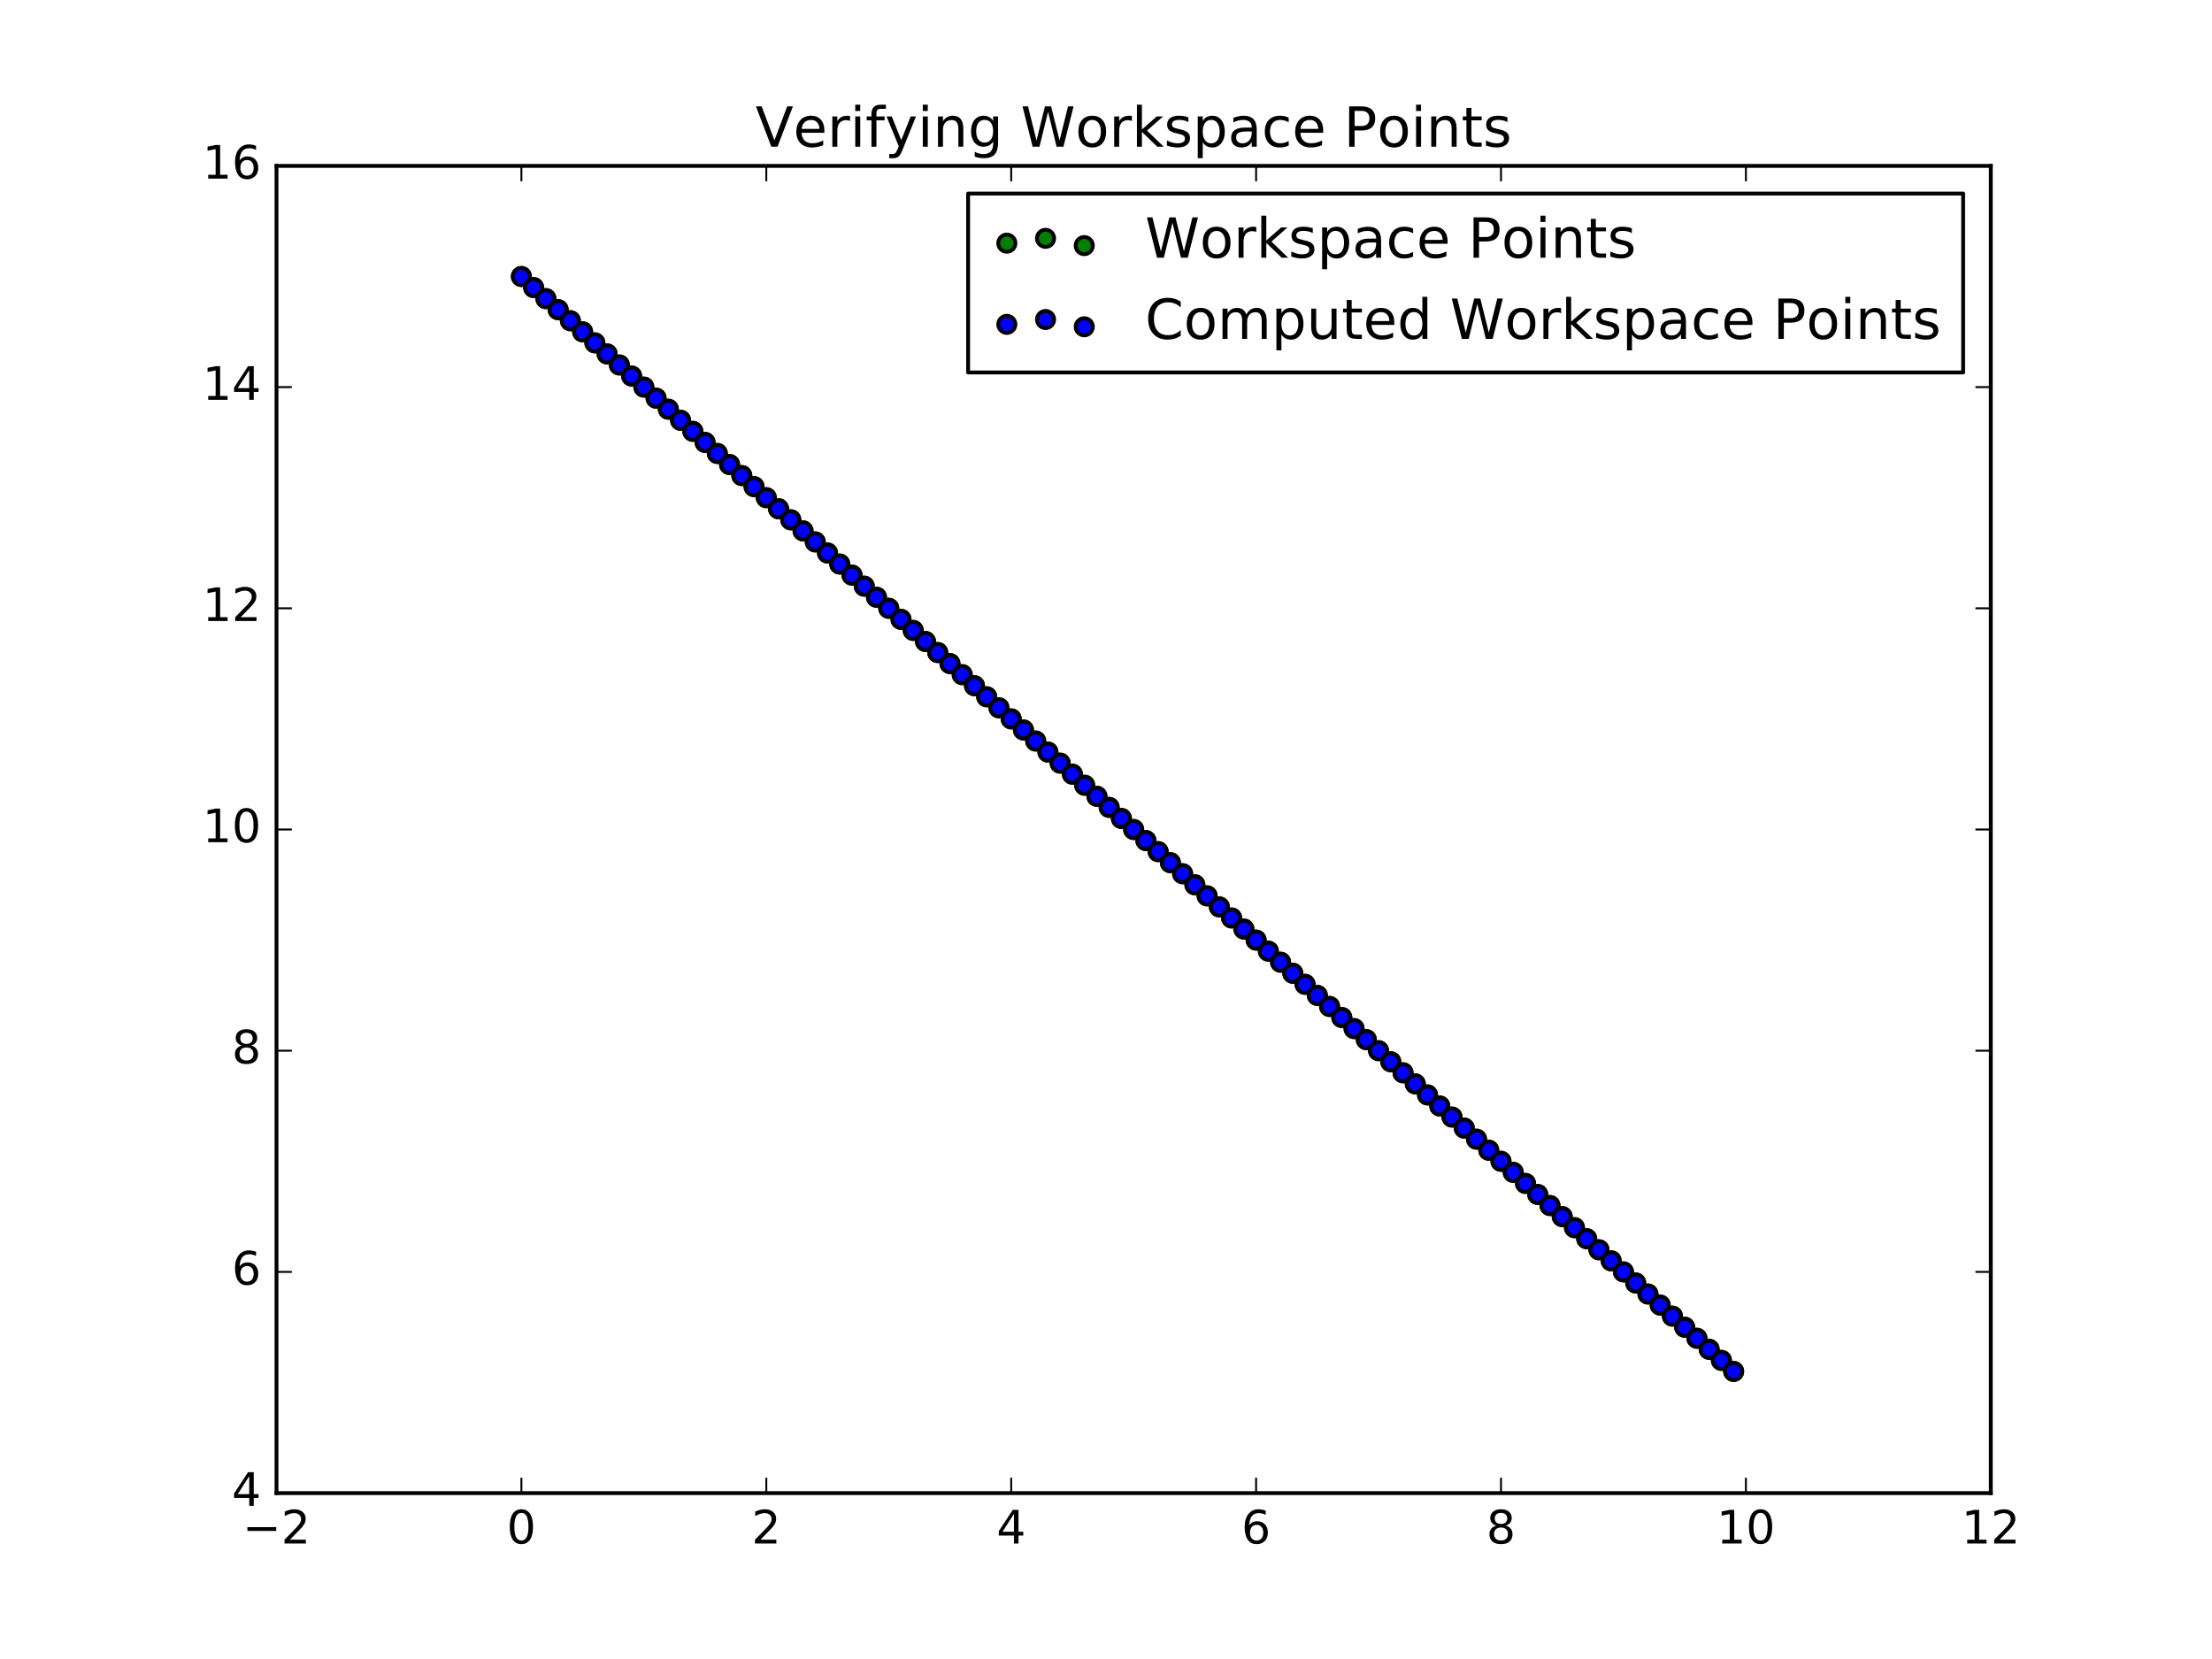 <?xml version="1.0" encoding="utf-8" standalone="no"?>
<!DOCTYPE svg PUBLIC "-//W3C//DTD SVG 1.1//EN"
  "http://www.w3.org/Graphics/SVG/1.1/DTD/svg11.dtd">
<!-- Created with matplotlib (http://matplotlib.org/) -->
<svg height="432pt" version="1.1" viewBox="0 0 576 432" width="576pt" xmlns="http://www.w3.org/2000/svg" xmlns:xlink="http://www.w3.org/1999/xlink">
 <defs>
  <style type="text/css">
*{stroke-linecap:butt;stroke-linejoin:round;stroke-miterlimit:100000;}
  </style>
 </defs>
 <g id="figure_1">
  <g id="patch_1">
   <path d="M 0 432 
L 576 432 
L 576 0 
L 0 0 
z
" style="fill:#ffffff;"/>
  </g>
  <g id="axes_1">
   <g id="patch_2">
    <path d="M 72 388.8 
L 518.4 388.8 
L 518.4 43.2 
L 72 43.2 
z
" style="fill:#ffffff;"/>
   </g>
   <g id="PathCollection_1">
    <defs>
     <path d="M 0 2.236 
C 0.593 2.236 1.162 2 1.581 1.581 
C 2 1.162 2.236 0.593 2.236 0 
C 2.236 -0.593 2 -1.162 1.581 -1.581 
C 1.162 -2 0.593 -2.236 0 -2.236 
C -0.593 -2.236 -1.162 -2 -1.581 -1.581 
C -2 -1.162 -2.236 -0.593 -2.236 0 
C -2.236 0.593 -2 1.162 -1.581 1.581 
C -1.162 2 -0.593 2.236 0 2.236 
z
" id="mf60b8ff1d2" style="stroke:#000000;"/>
    </defs>
    <g clip-path="url(#pc5bedf81ca)">
     <use style="fill:#008000;stroke:#000000;" x="135.771" xlink:href="#mf60b8ff1d2" y="72.0"/>
     <use style="fill:#008000;stroke:#000000;" x="138.96" xlink:href="#mf60b8ff1d2" y="74.88"/>
     <use style="fill:#008000;stroke:#000000;" x="142.149" xlink:href="#mf60b8ff1d2" y="77.76"/>
     <use style="fill:#008000;stroke:#000000;" x="145.337" xlink:href="#mf60b8ff1d2" y="80.64"/>
     <use style="fill:#008000;stroke:#000000;" x="148.526" xlink:href="#mf60b8ff1d2" y="83.52"/>
     <use style="fill:#008000;stroke:#000000;" x="151.714" xlink:href="#mf60b8ff1d2" y="86.4"/>
     <use style="fill:#008000;stroke:#000000;" x="154.903" xlink:href="#mf60b8ff1d2" y="89.28"/>
     <use style="fill:#008000;stroke:#000000;" x="158.091" xlink:href="#mf60b8ff1d2" y="92.16"/>
     <use style="fill:#008000;stroke:#000000;" x="161.28" xlink:href="#mf60b8ff1d2" y="95.04"/>
     <use style="fill:#008000;stroke:#000000;" x="164.469" xlink:href="#mf60b8ff1d2" y="97.92"/>
     <use style="fill:#008000;stroke:#000000;" x="167.657" xlink:href="#mf60b8ff1d2" y="100.8"/>
     <use style="fill:#008000;stroke:#000000;" x="170.846" xlink:href="#mf60b8ff1d2" y="103.68"/>
     <use style="fill:#008000;stroke:#000000;" x="174.034" xlink:href="#mf60b8ff1d2" y="106.56"/>
     <use style="fill:#008000;stroke:#000000;" x="177.223" xlink:href="#mf60b8ff1d2" y="109.44"/>
     <use style="fill:#008000;stroke:#000000;" x="180.411" xlink:href="#mf60b8ff1d2" y="112.32"/>
     <use style="fill:#008000;stroke:#000000;" x="183.6" xlink:href="#mf60b8ff1d2" y="115.2"/>
     <use style="fill:#008000;stroke:#000000;" x="186.789" xlink:href="#mf60b8ff1d2" y="118.08"/>
     <use style="fill:#008000;stroke:#000000;" x="189.977" xlink:href="#mf60b8ff1d2" y="120.96"/>
     <use style="fill:#008000;stroke:#000000;" x="193.166" xlink:href="#mf60b8ff1d2" y="123.84"/>
     <use style="fill:#008000;stroke:#000000;" x="196.354" xlink:href="#mf60b8ff1d2" y="126.72"/>
     <use style="fill:#008000;stroke:#000000;" x="199.543" xlink:href="#mf60b8ff1d2" y="129.6"/>
     <use style="fill:#008000;stroke:#000000;" x="202.731" xlink:href="#mf60b8ff1d2" y="132.48"/>
     <use style="fill:#008000;stroke:#000000;" x="205.92" xlink:href="#mf60b8ff1d2" y="135.36"/>
     <use style="fill:#008000;stroke:#000000;" x="209.109" xlink:href="#mf60b8ff1d2" y="138.24"/>
     <use style="fill:#008000;stroke:#000000;" x="212.297" xlink:href="#mf60b8ff1d2" y="141.12"/>
     <use style="fill:#008000;stroke:#000000;" x="215.486" xlink:href="#mf60b8ff1d2" y="144.0"/>
     <use style="fill:#008000;stroke:#000000;" x="218.674" xlink:href="#mf60b8ff1d2" y="146.88"/>
     <use style="fill:#008000;stroke:#000000;" x="221.863" xlink:href="#mf60b8ff1d2" y="149.76"/>
     <use style="fill:#008000;stroke:#000000;" x="225.051" xlink:href="#mf60b8ff1d2" y="152.64"/>
     <use style="fill:#008000;stroke:#000000;" x="228.24" xlink:href="#mf60b8ff1d2" y="155.52"/>
     <use style="fill:#008000;stroke:#000000;" x="231.429" xlink:href="#mf60b8ff1d2" y="158.4"/>
     <use style="fill:#008000;stroke:#000000;" x="234.617" xlink:href="#mf60b8ff1d2" y="161.28"/>
     <use style="fill:#008000;stroke:#000000;" x="237.806" xlink:href="#mf60b8ff1d2" y="164.16"/>
     <use style="fill:#008000;stroke:#000000;" x="240.994" xlink:href="#mf60b8ff1d2" y="167.04"/>
     <use style="fill:#008000;stroke:#000000;" x="244.183" xlink:href="#mf60b8ff1d2" y="169.92"/>
     <use style="fill:#008000;stroke:#000000;" x="247.371" xlink:href="#mf60b8ff1d2" y="172.8"/>
     <use style="fill:#008000;stroke:#000000;" x="250.56" xlink:href="#mf60b8ff1d2" y="175.68"/>
     <use style="fill:#008000;stroke:#000000;" x="253.749" xlink:href="#mf60b8ff1d2" y="178.56"/>
     <use style="fill:#008000;stroke:#000000;" x="256.937" xlink:href="#mf60b8ff1d2" y="181.44"/>
     <use style="fill:#008000;stroke:#000000;" x="260.126" xlink:href="#mf60b8ff1d2" y="184.32"/>
     <use style="fill:#008000;stroke:#000000;" x="263.314" xlink:href="#mf60b8ff1d2" y="187.2"/>
     <use style="fill:#008000;stroke:#000000;" x="266.503" xlink:href="#mf60b8ff1d2" y="190.08"/>
     <use style="fill:#008000;stroke:#000000;" x="269.691" xlink:href="#mf60b8ff1d2" y="192.96"/>
     <use style="fill:#008000;stroke:#000000;" x="272.88" xlink:href="#mf60b8ff1d2" y="195.84"/>
     <use style="fill:#008000;stroke:#000000;" x="276.069" xlink:href="#mf60b8ff1d2" y="198.72"/>
     <use style="fill:#008000;stroke:#000000;" x="279.257" xlink:href="#mf60b8ff1d2" y="201.6"/>
     <use style="fill:#008000;stroke:#000000;" x="282.446" xlink:href="#mf60b8ff1d2" y="204.48"/>
     <use style="fill:#008000;stroke:#000000;" x="285.634" xlink:href="#mf60b8ff1d2" y="207.36"/>
     <use style="fill:#008000;stroke:#000000;" x="288.823" xlink:href="#mf60b8ff1d2" y="210.24"/>
     <use style="fill:#008000;stroke:#000000;" x="292.011" xlink:href="#mf60b8ff1d2" y="213.12"/>
     <use style="fill:#008000;stroke:#000000;" x="295.2" xlink:href="#mf60b8ff1d2" y="216.0"/>
     <use style="fill:#008000;stroke:#000000;" x="298.389" xlink:href="#mf60b8ff1d2" y="218.88"/>
     <use style="fill:#008000;stroke:#000000;" x="301.577" xlink:href="#mf60b8ff1d2" y="221.76"/>
     <use style="fill:#008000;stroke:#000000;" x="304.766" xlink:href="#mf60b8ff1d2" y="224.64"/>
     <use style="fill:#008000;stroke:#000000;" x="307.954" xlink:href="#mf60b8ff1d2" y="227.52"/>
     <use style="fill:#008000;stroke:#000000;" x="311.143" xlink:href="#mf60b8ff1d2" y="230.4"/>
     <use style="fill:#008000;stroke:#000000;" x="314.331" xlink:href="#mf60b8ff1d2" y="233.28"/>
     <use style="fill:#008000;stroke:#000000;" x="317.52" xlink:href="#mf60b8ff1d2" y="236.16"/>
     <use style="fill:#008000;stroke:#000000;" x="320.709" xlink:href="#mf60b8ff1d2" y="239.04"/>
     <use style="fill:#008000;stroke:#000000;" x="323.897" xlink:href="#mf60b8ff1d2" y="241.92"/>
     <use style="fill:#008000;stroke:#000000;" x="327.086" xlink:href="#mf60b8ff1d2" y="244.8"/>
     <use style="fill:#008000;stroke:#000000;" x="330.274" xlink:href="#mf60b8ff1d2" y="247.68"/>
     <use style="fill:#008000;stroke:#000000;" x="333.463" xlink:href="#mf60b8ff1d2" y="250.56"/>
     <use style="fill:#008000;stroke:#000000;" x="336.651" xlink:href="#mf60b8ff1d2" y="253.44"/>
     <use style="fill:#008000;stroke:#000000;" x="339.84" xlink:href="#mf60b8ff1d2" y="256.32"/>
     <use style="fill:#008000;stroke:#000000;" x="343.029" xlink:href="#mf60b8ff1d2" y="259.2"/>
     <use style="fill:#008000;stroke:#000000;" x="346.217" xlink:href="#mf60b8ff1d2" y="262.08"/>
     <use style="fill:#008000;stroke:#000000;" x="349.406" xlink:href="#mf60b8ff1d2" y="264.96"/>
     <use style="fill:#008000;stroke:#000000;" x="352.594" xlink:href="#mf60b8ff1d2" y="267.84"/>
     <use style="fill:#008000;stroke:#000000;" x="355.783" xlink:href="#mf60b8ff1d2" y="270.72"/>
     <use style="fill:#008000;stroke:#000000;" x="358.971" xlink:href="#mf60b8ff1d2" y="273.6"/>
     <use style="fill:#008000;stroke:#000000;" x="362.16" xlink:href="#mf60b8ff1d2" y="276.48"/>
     <use style="fill:#008000;stroke:#000000;" x="365.349" xlink:href="#mf60b8ff1d2" y="279.36"/>
     <use style="fill:#008000;stroke:#000000;" x="368.537" xlink:href="#mf60b8ff1d2" y="282.24"/>
     <use style="fill:#008000;stroke:#000000;" x="371.726" xlink:href="#mf60b8ff1d2" y="285.12"/>
     <use style="fill:#008000;stroke:#000000;" x="374.914" xlink:href="#mf60b8ff1d2" y="288.0"/>
     <use style="fill:#008000;stroke:#000000;" x="378.103" xlink:href="#mf60b8ff1d2" y="290.88"/>
     <use style="fill:#008000;stroke:#000000;" x="381.291" xlink:href="#mf60b8ff1d2" y="293.76"/>
     <use style="fill:#008000;stroke:#000000;" x="384.48" xlink:href="#mf60b8ff1d2" y="296.64"/>
     <use style="fill:#008000;stroke:#000000;" x="387.669" xlink:href="#mf60b8ff1d2" y="299.52"/>
     <use style="fill:#008000;stroke:#000000;" x="390.857" xlink:href="#mf60b8ff1d2" y="302.4"/>
     <use style="fill:#008000;stroke:#000000;" x="394.046" xlink:href="#mf60b8ff1d2" y="305.28"/>
     <use style="fill:#008000;stroke:#000000;" x="397.234" xlink:href="#mf60b8ff1d2" y="308.16"/>
     <use style="fill:#008000;stroke:#000000;" x="400.423" xlink:href="#mf60b8ff1d2" y="311.04"/>
     <use style="fill:#008000;stroke:#000000;" x="403.611" xlink:href="#mf60b8ff1d2" y="313.92"/>
     <use style="fill:#008000;stroke:#000000;" x="406.8" xlink:href="#mf60b8ff1d2" y="316.8"/>
     <use style="fill:#008000;stroke:#000000;" x="409.989" xlink:href="#mf60b8ff1d2" y="319.68"/>
     <use style="fill:#008000;stroke:#000000;" x="413.177" xlink:href="#mf60b8ff1d2" y="322.56"/>
     <use style="fill:#008000;stroke:#000000;" x="416.366" xlink:href="#mf60b8ff1d2" y="325.44"/>
     <use style="fill:#008000;stroke:#000000;" x="419.554" xlink:href="#mf60b8ff1d2" y="328.32"/>
     <use style="fill:#008000;stroke:#000000;" x="422.743" xlink:href="#mf60b8ff1d2" y="331.2"/>
     <use style="fill:#008000;stroke:#000000;" x="425.931" xlink:href="#mf60b8ff1d2" y="334.08"/>
     <use style="fill:#008000;stroke:#000000;" x="429.12" xlink:href="#mf60b8ff1d2" y="336.96"/>
     <use style="fill:#008000;stroke:#000000;" x="432.309" xlink:href="#mf60b8ff1d2" y="339.84"/>
     <use style="fill:#008000;stroke:#000000;" x="435.497" xlink:href="#mf60b8ff1d2" y="342.72"/>
     <use style="fill:#008000;stroke:#000000;" x="438.686" xlink:href="#mf60b8ff1d2" y="345.6"/>
     <use style="fill:#008000;stroke:#000000;" x="441.874" xlink:href="#mf60b8ff1d2" y="348.48"/>
     <use style="fill:#008000;stroke:#000000;" x="445.063" xlink:href="#mf60b8ff1d2" y="351.36"/>
     <use style="fill:#008000;stroke:#000000;" x="448.251" xlink:href="#mf60b8ff1d2" y="354.24"/>
     <use style="fill:#008000;stroke:#000000;" x="451.44" xlink:href="#mf60b8ff1d2" y="357.12"/>
    </g>
   </g>
   <g id="PathCollection_2">
    <defs>
     <path d="M 0 2.236 
C 0.593 2.236 1.162 2 1.581 1.581 
C 2 1.162 2.236 0.593 2.236 0 
C 2.236 -0.593 2 -1.162 1.581 -1.581 
C 1.162 -2 0.593 -2.236 0 -2.236 
C -0.593 -2.236 -1.162 -2 -1.581 -1.581 
C -2 -1.162 -2.236 -0.593 -2.236 0 
C -2.236 0.593 -2 1.162 -1.581 1.581 
C -1.162 2 -0.593 2.236 0 2.236 
z
" id="m1a09fa3373" style="stroke:#000000;"/>
    </defs>
    <g clip-path="url(#pc5bedf81ca)">
     <use style="fill:#0000ff;stroke:#000000;" x="135.771" xlink:href="#m1a09fa3373" y="72"/>
     <use style="fill:#0000ff;stroke:#000000;" x="138.96" xlink:href="#m1a09fa3373" y="74.88"/>
     <use style="fill:#0000ff;stroke:#000000;" x="142.149" xlink:href="#m1a09fa3373" y="77.76"/>
     <use style="fill:#0000ff;stroke:#000000;" x="145.337" xlink:href="#m1a09fa3373" y="80.64"/>
     <use style="fill:#0000ff;stroke:#000000;" x="148.526" xlink:href="#m1a09fa3373" y="83.52"/>
     <use style="fill:#0000ff;stroke:#000000;" x="151.714" xlink:href="#m1a09fa3373" y="86.4"/>
     <use style="fill:#0000ff;stroke:#000000;" x="154.903" xlink:href="#m1a09fa3373" y="89.28"/>
     <use style="fill:#0000ff;stroke:#000000;" x="158.091" xlink:href="#m1a09fa3373" y="92.16"/>
     <use style="fill:#0000ff;stroke:#000000;" x="161.28" xlink:href="#m1a09fa3373" y="95.04"/>
     <use style="fill:#0000ff;stroke:#000000;" x="164.469" xlink:href="#m1a09fa3373" y="97.92"/>
     <use style="fill:#0000ff;stroke:#000000;" x="167.657" xlink:href="#m1a09fa3373" y="100.8"/>
     <use style="fill:#0000ff;stroke:#000000;" x="170.846" xlink:href="#m1a09fa3373" y="103.68"/>
     <use style="fill:#0000ff;stroke:#000000;" x="174.034" xlink:href="#m1a09fa3373" y="106.56"/>
     <use style="fill:#0000ff;stroke:#000000;" x="177.223" xlink:href="#m1a09fa3373" y="109.44"/>
     <use style="fill:#0000ff;stroke:#000000;" x="180.411" xlink:href="#m1a09fa3373" y="112.32"/>
     <use style="fill:#0000ff;stroke:#000000;" x="183.6" xlink:href="#m1a09fa3373" y="115.2"/>
     <use style="fill:#0000ff;stroke:#000000;" x="186.789" xlink:href="#m1a09fa3373" y="118.08"/>
     <use style="fill:#0000ff;stroke:#000000;" x="189.977" xlink:href="#m1a09fa3373" y="120.96"/>
     <use style="fill:#0000ff;stroke:#000000;" x="193.166" xlink:href="#m1a09fa3373" y="123.84"/>
     <use style="fill:#0000ff;stroke:#000000;" x="196.354" xlink:href="#m1a09fa3373" y="126.72"/>
     <use style="fill:#0000ff;stroke:#000000;" x="199.543" xlink:href="#m1a09fa3373" y="129.6"/>
     <use style="fill:#0000ff;stroke:#000000;" x="202.731" xlink:href="#m1a09fa3373" y="132.48"/>
     <use style="fill:#0000ff;stroke:#000000;" x="205.92" xlink:href="#m1a09fa3373" y="135.36"/>
     <use style="fill:#0000ff;stroke:#000000;" x="209.109" xlink:href="#m1a09fa3373" y="138.24"/>
     <use style="fill:#0000ff;stroke:#000000;" x="212.297" xlink:href="#m1a09fa3373" y="141.12"/>
     <use style="fill:#0000ff;stroke:#000000;" x="215.486" xlink:href="#m1a09fa3373" y="144"/>
     <use style="fill:#0000ff;stroke:#000000;" x="218.674" xlink:href="#m1a09fa3373" y="146.88"/>
     <use style="fill:#0000ff;stroke:#000000;" x="221.863" xlink:href="#m1a09fa3373" y="149.76"/>
     <use style="fill:#0000ff;stroke:#000000;" x="225.051" xlink:href="#m1a09fa3373" y="152.64"/>
     <use style="fill:#0000ff;stroke:#000000;" x="228.24" xlink:href="#m1a09fa3373" y="155.52"/>
     <use style="fill:#0000ff;stroke:#000000;" x="231.429" xlink:href="#m1a09fa3373" y="158.4"/>
     <use style="fill:#0000ff;stroke:#000000;" x="234.617" xlink:href="#m1a09fa3373" y="161.28"/>
     <use style="fill:#0000ff;stroke:#000000;" x="237.806" xlink:href="#m1a09fa3373" y="164.16"/>
     <use style="fill:#0000ff;stroke:#000000;" x="240.994" xlink:href="#m1a09fa3373" y="167.04"/>
     <use style="fill:#0000ff;stroke:#000000;" x="244.183" xlink:href="#m1a09fa3373" y="169.92"/>
     <use style="fill:#0000ff;stroke:#000000;" x="247.371" xlink:href="#m1a09fa3373" y="172.8"/>
     <use style="fill:#0000ff;stroke:#000000;" x="250.56" xlink:href="#m1a09fa3373" y="175.68"/>
     <use style="fill:#0000ff;stroke:#000000;" x="253.749" xlink:href="#m1a09fa3373" y="178.56"/>
     <use style="fill:#0000ff;stroke:#000000;" x="256.937" xlink:href="#m1a09fa3373" y="181.44"/>
     <use style="fill:#0000ff;stroke:#000000;" x="260.126" xlink:href="#m1a09fa3373" y="184.32"/>
     <use style="fill:#0000ff;stroke:#000000;" x="263.314" xlink:href="#m1a09fa3373" y="187.2"/>
     <use style="fill:#0000ff;stroke:#000000;" x="266.503" xlink:href="#m1a09fa3373" y="190.08"/>
     <use style="fill:#0000ff;stroke:#000000;" x="269.691" xlink:href="#m1a09fa3373" y="192.96"/>
     <use style="fill:#0000ff;stroke:#000000;" x="272.88" xlink:href="#m1a09fa3373" y="195.84"/>
     <use style="fill:#0000ff;stroke:#000000;" x="276.069" xlink:href="#m1a09fa3373" y="198.72"/>
     <use style="fill:#0000ff;stroke:#000000;" x="279.257" xlink:href="#m1a09fa3373" y="201.6"/>
     <use style="fill:#0000ff;stroke:#000000;" x="282.446" xlink:href="#m1a09fa3373" y="204.48"/>
     <use style="fill:#0000ff;stroke:#000000;" x="285.634" xlink:href="#m1a09fa3373" y="207.36"/>
     <use style="fill:#0000ff;stroke:#000000;" x="288.823" xlink:href="#m1a09fa3373" y="210.24"/>
     <use style="fill:#0000ff;stroke:#000000;" x="292.011" xlink:href="#m1a09fa3373" y="213.12"/>
     <use style="fill:#0000ff;stroke:#000000;" x="295.2" xlink:href="#m1a09fa3373" y="216"/>
     <use style="fill:#0000ff;stroke:#000000;" x="298.389" xlink:href="#m1a09fa3373" y="218.88"/>
     <use style="fill:#0000ff;stroke:#000000;" x="301.577" xlink:href="#m1a09fa3373" y="221.76"/>
     <use style="fill:#0000ff;stroke:#000000;" x="304.766" xlink:href="#m1a09fa3373" y="224.64"/>
     <use style="fill:#0000ff;stroke:#000000;" x="307.954" xlink:href="#m1a09fa3373" y="227.52"/>
     <use style="fill:#0000ff;stroke:#000000;" x="311.143" xlink:href="#m1a09fa3373" y="230.4"/>
     <use style="fill:#0000ff;stroke:#000000;" x="314.331" xlink:href="#m1a09fa3373" y="233.28"/>
     <use style="fill:#0000ff;stroke:#000000;" x="317.52" xlink:href="#m1a09fa3373" y="236.16"/>
     <use style="fill:#0000ff;stroke:#000000;" x="320.709" xlink:href="#m1a09fa3373" y="239.04"/>
     <use style="fill:#0000ff;stroke:#000000;" x="323.897" xlink:href="#m1a09fa3373" y="241.92"/>
     <use style="fill:#0000ff;stroke:#000000;" x="327.086" xlink:href="#m1a09fa3373" y="244.8"/>
     <use style="fill:#0000ff;stroke:#000000;" x="330.274" xlink:href="#m1a09fa3373" y="247.68"/>
     <use style="fill:#0000ff;stroke:#000000;" x="333.463" xlink:href="#m1a09fa3373" y="250.56"/>
     <use style="fill:#0000ff;stroke:#000000;" x="336.651" xlink:href="#m1a09fa3373" y="253.44"/>
     <use style="fill:#0000ff;stroke:#000000;" x="339.84" xlink:href="#m1a09fa3373" y="256.32"/>
     <use style="fill:#0000ff;stroke:#000000;" x="343.029" xlink:href="#m1a09fa3373" y="259.2"/>
     <use style="fill:#0000ff;stroke:#000000;" x="346.217" xlink:href="#m1a09fa3373" y="262.08"/>
     <use style="fill:#0000ff;stroke:#000000;" x="349.406" xlink:href="#m1a09fa3373" y="264.96"/>
     <use style="fill:#0000ff;stroke:#000000;" x="352.594" xlink:href="#m1a09fa3373" y="267.84"/>
     <use style="fill:#0000ff;stroke:#000000;" x="355.783" xlink:href="#m1a09fa3373" y="270.72"/>
     <use style="fill:#0000ff;stroke:#000000;" x="358.971" xlink:href="#m1a09fa3373" y="273.6"/>
     <use style="fill:#0000ff;stroke:#000000;" x="362.16" xlink:href="#m1a09fa3373" y="276.48"/>
     <use style="fill:#0000ff;stroke:#000000;" x="365.349" xlink:href="#m1a09fa3373" y="279.36"/>
     <use style="fill:#0000ff;stroke:#000000;" x="368.537" xlink:href="#m1a09fa3373" y="282.24"/>
     <use style="fill:#0000ff;stroke:#000000;" x="371.726" xlink:href="#m1a09fa3373" y="285.12"/>
     <use style="fill:#0000ff;stroke:#000000;" x="374.914" xlink:href="#m1a09fa3373" y="288"/>
     <use style="fill:#0000ff;stroke:#000000;" x="378.103" xlink:href="#m1a09fa3373" y="290.88"/>
     <use style="fill:#0000ff;stroke:#000000;" x="381.291" xlink:href="#m1a09fa3373" y="293.76"/>
     <use style="fill:#0000ff;stroke:#000000;" x="384.48" xlink:href="#m1a09fa3373" y="296.64"/>
     <use style="fill:#0000ff;stroke:#000000;" x="387.669" xlink:href="#m1a09fa3373" y="299.52"/>
     <use style="fill:#0000ff;stroke:#000000;" x="390.857" xlink:href="#m1a09fa3373" y="302.4"/>
     <use style="fill:#0000ff;stroke:#000000;" x="394.046" xlink:href="#m1a09fa3373" y="305.28"/>
     <use style="fill:#0000ff;stroke:#000000;" x="397.234" xlink:href="#m1a09fa3373" y="308.16"/>
     <use style="fill:#0000ff;stroke:#000000;" x="400.423" xlink:href="#m1a09fa3373" y="311.04"/>
     <use style="fill:#0000ff;stroke:#000000;" x="403.611" xlink:href="#m1a09fa3373" y="313.92"/>
     <use style="fill:#0000ff;stroke:#000000;" x="406.8" xlink:href="#m1a09fa3373" y="316.8"/>
     <use style="fill:#0000ff;stroke:#000000;" x="409.989" xlink:href="#m1a09fa3373" y="319.68"/>
     <use style="fill:#0000ff;stroke:#000000;" x="413.177" xlink:href="#m1a09fa3373" y="322.56"/>
     <use style="fill:#0000ff;stroke:#000000;" x="416.366" xlink:href="#m1a09fa3373" y="325.44"/>
     <use style="fill:#0000ff;stroke:#000000;" x="419.554" xlink:href="#m1a09fa3373" y="328.32"/>
     <use style="fill:#0000ff;stroke:#000000;" x="422.743" xlink:href="#m1a09fa3373" y="331.2"/>
     <use style="fill:#0000ff;stroke:#000000;" x="425.931" xlink:href="#m1a09fa3373" y="334.08"/>
     <use style="fill:#0000ff;stroke:#000000;" x="429.12" xlink:href="#m1a09fa3373" y="336.96"/>
     <use style="fill:#0000ff;stroke:#000000;" x="432.309" xlink:href="#m1a09fa3373" y="339.84"/>
     <use style="fill:#0000ff;stroke:#000000;" x="435.497" xlink:href="#m1a09fa3373" y="342.72"/>
     <use style="fill:#0000ff;stroke:#000000;" x="438.686" xlink:href="#m1a09fa3373" y="345.6"/>
     <use style="fill:#0000ff;stroke:#000000;" x="441.874" xlink:href="#m1a09fa3373" y="348.48"/>
     <use style="fill:#0000ff;stroke:#000000;" x="445.063" xlink:href="#m1a09fa3373" y="351.36"/>
     <use style="fill:#0000ff;stroke:#000000;" x="448.251" xlink:href="#m1a09fa3373" y="354.24"/>
     <use style="fill:#0000ff;stroke:#000000;" x="451.44" xlink:href="#m1a09fa3373" y="357.12"/>
    </g>
   </g>
   <g id="patch_3">
    <path d="M 72 43.2 
L 518.4 43.2 
" style="fill:none;stroke:#000000;stroke-linecap:square;stroke-linejoin:miter;"/>
   </g>
   <g id="patch_4">
    <path d="M 72 388.8 
L 518.4 388.8 
" style="fill:none;stroke:#000000;stroke-linecap:square;stroke-linejoin:miter;"/>
   </g>
   <g id="patch_5">
    <path d="M 518.4 388.8 
L 518.4 43.2 
" style="fill:none;stroke:#000000;stroke-linecap:square;stroke-linejoin:miter;"/>
   </g>
   <g id="patch_6">
    <path d="M 72 388.8 
L 72 43.2 
" style="fill:none;stroke:#000000;stroke-linecap:square;stroke-linejoin:miter;"/>
   </g>
   <g id="matplotlib.axis_1">
    <g id="xtick_1">
     <g id="line2d_1">
      <defs>
       <path d="M 0 0 
L 0 -4 
" id="mf9ddc2d866" style="stroke:#000000;stroke-width:0.5;"/>
      </defs>
      <g>
       <use style="stroke:#000000;stroke-width:0.5;" x="72.0" xlink:href="#mf9ddc2d866" y="388.8"/>
      </g>
     </g>
     <g id="line2d_2">
      <defs>
       <path d="M 0 0 
L 0 4 
" id="m805d8476a7" style="stroke:#000000;stroke-width:0.5;"/>
      </defs>
      <g>
       <use style="stroke:#000000;stroke-width:0.5;" x="72.0" xlink:href="#m805d8476a7" y="43.2"/>
      </g>
     </g>
     <g id="text_1">
      <!-- −2 -->
      <defs>
       <path d="M 10.594 35.5 
L 73.188 35.5 
L 73.188 27.203 
L 10.594 27.203 
z
" id="BitstreamVeraSans-Roman-2212"/>
       <path d="M 19.188 8.297 
L 53.609 8.297 
L 53.609 0 
L 7.328 0 
L 7.328 8.297 
Q 12.938 14.109 22.625 23.891 
Q 32.328 33.688 34.812 36.531 
Q 39.547 41.844 41.422 45.531 
Q 43.312 49.219 43.312 52.781 
Q 43.312 58.594 39.234 62.25 
Q 35.156 65.922 28.609 65.922 
Q 23.969 65.922 18.812 64.312 
Q 13.672 62.703 7.812 59.422 
L 7.812 69.391 
Q 13.766 71.781 18.938 73 
Q 24.125 74.219 28.422 74.219 
Q 39.75 74.219 46.484 68.547 
Q 53.219 62.891 53.219 53.422 
Q 53.219 48.922 51.531 44.891 
Q 49.859 40.875 45.406 35.406 
Q 44.188 33.984 37.641 27.219 
Q 31.109 20.453 19.188 8.297 
" id="BitstreamVeraSans-Roman-32"/>
      </defs>
      <g transform="translate(63.155 401.918)scale(0.12 -0.12)">
       <use xlink:href="#BitstreamVeraSans-Roman-2212"/>
       <use x="83.789" xlink:href="#BitstreamVeraSans-Roman-32"/>
      </g>
     </g>
    </g>
    <g id="xtick_2">
     <g id="line2d_3">
      <g>
       <use style="stroke:#000000;stroke-width:0.5;" x="135.771" xlink:href="#mf9ddc2d866" y="388.8"/>
      </g>
     </g>
     <g id="line2d_4">
      <g>
       <use style="stroke:#000000;stroke-width:0.5;" x="135.771" xlink:href="#m805d8476a7" y="43.2"/>
      </g>
     </g>
     <g id="text_2">
      <!-- 0 -->
      <defs>
       <path d="M 31.781 66.406 
Q 24.172 66.406 20.328 58.906 
Q 16.5 51.422 16.5 36.375 
Q 16.5 21.391 20.328 13.891 
Q 24.172 6.391 31.781 6.391 
Q 39.453 6.391 43.281 13.891 
Q 47.125 21.391 47.125 36.375 
Q 47.125 51.422 43.281 58.906 
Q 39.453 66.406 31.781 66.406 
M 31.781 74.219 
Q 44.047 74.219 50.516 64.516 
Q 56.984 54.828 56.984 36.375 
Q 56.984 17.969 50.516 8.266 
Q 44.047 -1.422 31.781 -1.422 
Q 19.531 -1.422 13.062 8.266 
Q 6.594 17.969 6.594 36.375 
Q 6.594 54.828 13.062 64.516 
Q 19.531 74.219 31.781 74.219 
" id="BitstreamVeraSans-Roman-30"/>
      </defs>
      <g transform="translate(131.954 401.918)scale(0.12 -0.12)">
       <use xlink:href="#BitstreamVeraSans-Roman-30"/>
      </g>
     </g>
    </g>
    <g id="xtick_3">
     <g id="line2d_5">
      <g>
       <use style="stroke:#000000;stroke-width:0.5;" x="199.543" xlink:href="#mf9ddc2d866" y="388.8"/>
      </g>
     </g>
     <g id="line2d_6">
      <g>
       <use style="stroke:#000000;stroke-width:0.5;" x="199.543" xlink:href="#m805d8476a7" y="43.2"/>
      </g>
     </g>
     <g id="text_3">
      <!-- 2 -->
      <g transform="translate(195.725 401.918)scale(0.12 -0.12)">
       <use xlink:href="#BitstreamVeraSans-Roman-32"/>
      </g>
     </g>
    </g>
    <g id="xtick_4">
     <g id="line2d_7">
      <g>
       <use style="stroke:#000000;stroke-width:0.5;" x="263.314" xlink:href="#mf9ddc2d866" y="388.8"/>
      </g>
     </g>
     <g id="line2d_8">
      <g>
       <use style="stroke:#000000;stroke-width:0.5;" x="263.314" xlink:href="#m805d8476a7" y="43.2"/>
      </g>
     </g>
     <g id="text_4">
      <!-- 4 -->
      <defs>
       <path d="M 37.797 64.312 
L 12.891 25.391 
L 37.797 25.391 
z
M 35.203 72.906 
L 47.609 72.906 
L 47.609 25.391 
L 58.016 25.391 
L 58.016 17.188 
L 47.609 17.188 
L 47.609 0 
L 37.797 0 
L 37.797 17.188 
L 4.891 17.188 
L 4.891 26.703 
z
" id="BitstreamVeraSans-Roman-34"/>
      </defs>
      <g transform="translate(259.497 401.918)scale(0.12 -0.12)">
       <use xlink:href="#BitstreamVeraSans-Roman-34"/>
      </g>
     </g>
    </g>
    <g id="xtick_5">
     <g id="line2d_9">
      <g>
       <use style="stroke:#000000;stroke-width:0.5;" x="327.086" xlink:href="#mf9ddc2d866" y="388.8"/>
      </g>
     </g>
     <g id="line2d_10">
      <g>
       <use style="stroke:#000000;stroke-width:0.5;" x="327.086" xlink:href="#m805d8476a7" y="43.2"/>
      </g>
     </g>
     <g id="text_5">
      <!-- 6 -->
      <defs>
       <path d="M 33.016 40.375 
Q 26.375 40.375 22.484 35.828 
Q 18.609 31.297 18.609 23.391 
Q 18.609 15.531 22.484 10.953 
Q 26.375 6.391 33.016 6.391 
Q 39.656 6.391 43.531 10.953 
Q 47.406 15.531 47.406 23.391 
Q 47.406 31.297 43.531 35.828 
Q 39.656 40.375 33.016 40.375 
M 52.594 71.297 
L 52.594 62.312 
Q 48.875 64.062 45.094 64.984 
Q 41.312 65.922 37.594 65.922 
Q 27.828 65.922 22.672 59.328 
Q 17.531 52.734 16.797 39.406 
Q 19.672 43.656 24.016 45.922 
Q 28.375 48.188 33.594 48.188 
Q 44.578 48.188 50.953 41.516 
Q 57.328 34.859 57.328 23.391 
Q 57.328 12.156 50.688 5.359 
Q 44.047 -1.422 33.016 -1.422 
Q 20.359 -1.422 13.672 8.266 
Q 6.984 17.969 6.984 36.375 
Q 6.984 53.656 15.188 63.938 
Q 23.391 74.219 37.203 74.219 
Q 40.922 74.219 44.703 73.484 
Q 48.484 72.75 52.594 71.297 
" id="BitstreamVeraSans-Roman-36"/>
      </defs>
      <g transform="translate(323.268 401.918)scale(0.12 -0.12)">
       <use xlink:href="#BitstreamVeraSans-Roman-36"/>
      </g>
     </g>
    </g>
    <g id="xtick_6">
     <g id="line2d_11">
      <g>
       <use style="stroke:#000000;stroke-width:0.5;" x="390.857" xlink:href="#mf9ddc2d866" y="388.8"/>
      </g>
     </g>
     <g id="line2d_12">
      <g>
       <use style="stroke:#000000;stroke-width:0.5;" x="390.857" xlink:href="#m805d8476a7" y="43.2"/>
      </g>
     </g>
     <g id="text_6">
      <!-- 8 -->
      <defs>
       <path d="M 31.781 34.625 
Q 24.75 34.625 20.719 30.859 
Q 16.703 27.094 16.703 20.516 
Q 16.703 13.922 20.719 10.156 
Q 24.75 6.391 31.781 6.391 
Q 38.812 6.391 42.859 10.172 
Q 46.922 13.969 46.922 20.516 
Q 46.922 27.094 42.891 30.859 
Q 38.875 34.625 31.781 34.625 
M 21.922 38.812 
Q 15.578 40.375 12.031 44.719 
Q 8.5 49.078 8.5 55.328 
Q 8.5 64.062 14.719 69.141 
Q 20.953 74.219 31.781 74.219 
Q 42.672 74.219 48.875 69.141 
Q 55.078 64.062 55.078 55.328 
Q 55.078 49.078 51.531 44.719 
Q 48 40.375 41.703 38.812 
Q 48.828 37.156 52.797 32.312 
Q 56.781 27.484 56.781 20.516 
Q 56.781 9.906 50.312 4.234 
Q 43.844 -1.422 31.781 -1.422 
Q 19.734 -1.422 13.25 4.234 
Q 6.781 9.906 6.781 20.516 
Q 6.781 27.484 10.781 32.312 
Q 14.797 37.156 21.922 38.812 
M 18.312 54.391 
Q 18.312 48.734 21.844 45.562 
Q 25.391 42.391 31.781 42.391 
Q 38.141 42.391 41.719 45.562 
Q 45.312 48.734 45.312 54.391 
Q 45.312 60.062 41.719 63.234 
Q 38.141 66.406 31.781 66.406 
Q 25.391 66.406 21.844 63.234 
Q 18.312 60.062 18.312 54.391 
" id="BitstreamVeraSans-Roman-38"/>
      </defs>
      <g transform="translate(387.04 401.918)scale(0.12 -0.12)">
       <use xlink:href="#BitstreamVeraSans-Roman-38"/>
      </g>
     </g>
    </g>
    <g id="xtick_7">
     <g id="line2d_13">
      <g>
       <use style="stroke:#000000;stroke-width:0.5;" x="454.629" xlink:href="#mf9ddc2d866" y="388.8"/>
      </g>
     </g>
     <g id="line2d_14">
      <g>
       <use style="stroke:#000000;stroke-width:0.5;" x="454.629" xlink:href="#m805d8476a7" y="43.2"/>
      </g>
     </g>
     <g id="text_7">
      <!-- 10 -->
      <defs>
       <path d="M 12.406 8.297 
L 28.516 8.297 
L 28.516 63.922 
L 10.984 60.406 
L 10.984 69.391 
L 28.422 72.906 
L 38.281 72.906 
L 38.281 8.297 
L 54.391 8.297 
L 54.391 0 
L 12.406 0 
z
" id="BitstreamVeraSans-Roman-31"/>
      </defs>
      <g transform="translate(446.994 401.918)scale(0.12 -0.12)">
       <use xlink:href="#BitstreamVeraSans-Roman-31"/>
       <use x="63.623" xlink:href="#BitstreamVeraSans-Roman-30"/>
      </g>
     </g>
    </g>
    <g id="xtick_8">
     <g id="line2d_15">
      <g>
       <use style="stroke:#000000;stroke-width:0.5;" x="518.4" xlink:href="#mf9ddc2d866" y="388.8"/>
      </g>
     </g>
     <g id="line2d_16">
      <g>
       <use style="stroke:#000000;stroke-width:0.5;" x="518.4" xlink:href="#m805d8476a7" y="43.2"/>
      </g>
     </g>
     <g id="text_8">
      <!-- 12 -->
      <g transform="translate(510.765 401.918)scale(0.12 -0.12)">
       <use xlink:href="#BitstreamVeraSans-Roman-31"/>
       <use x="63.623" xlink:href="#BitstreamVeraSans-Roman-32"/>
      </g>
     </g>
    </g>
   </g>
   <g id="matplotlib.axis_2">
    <g id="ytick_1">
     <g id="line2d_17">
      <defs>
       <path d="M 0 0 
L 4 0 
" id="m3721fdff72" style="stroke:#000000;stroke-width:0.5;"/>
      </defs>
      <g>
       <use style="stroke:#000000;stroke-width:0.5;" x="72.0" xlink:href="#m3721fdff72" y="388.8"/>
      </g>
     </g>
     <g id="line2d_18">
      <defs>
       <path d="M 0 0 
L -4 0 
" id="mb36da86dee" style="stroke:#000000;stroke-width:0.5;"/>
      </defs>
      <g>
       <use style="stroke:#000000;stroke-width:0.5;" x="518.4" xlink:href="#mb36da86dee" y="388.8"/>
      </g>
     </g>
     <g id="text_9">
      <!-- 4 -->
      <g transform="translate(60.365 392.111)scale(0.12 -0.12)">
       <use xlink:href="#BitstreamVeraSans-Roman-34"/>
      </g>
     </g>
    </g>
    <g id="ytick_2">
     <g id="line2d_19">
      <g>
       <use style="stroke:#000000;stroke-width:0.5;" x="72.0" xlink:href="#m3721fdff72" y="331.2"/>
      </g>
     </g>
     <g id="line2d_20">
      <g>
       <use style="stroke:#000000;stroke-width:0.5;" x="518.4" xlink:href="#mb36da86dee" y="331.2"/>
      </g>
     </g>
     <g id="text_10">
      <!-- 6 -->
      <g transform="translate(60.365 334.511)scale(0.12 -0.12)">
       <use xlink:href="#BitstreamVeraSans-Roman-36"/>
      </g>
     </g>
    </g>
    <g id="ytick_3">
     <g id="line2d_21">
      <g>
       <use style="stroke:#000000;stroke-width:0.5;" x="72.0" xlink:href="#m3721fdff72" y="273.6"/>
      </g>
     </g>
     <g id="line2d_22">
      <g>
       <use style="stroke:#000000;stroke-width:0.5;" x="518.4" xlink:href="#mb36da86dee" y="273.6"/>
      </g>
     </g>
     <g id="text_11">
      <!-- 8 -->
      <g transform="translate(60.365 276.911)scale(0.12 -0.12)">
       <use xlink:href="#BitstreamVeraSans-Roman-38"/>
      </g>
     </g>
    </g>
    <g id="ytick_4">
     <g id="line2d_23">
      <g>
       <use style="stroke:#000000;stroke-width:0.5;" x="72.0" xlink:href="#m3721fdff72" y="216.0"/>
      </g>
     </g>
     <g id="line2d_24">
      <g>
       <use style="stroke:#000000;stroke-width:0.5;" x="518.4" xlink:href="#mb36da86dee" y="216.0"/>
      </g>
     </g>
     <g id="text_12">
      <!-- 10 -->
      <g transform="translate(52.73 219.311)scale(0.12 -0.12)">
       <use xlink:href="#BitstreamVeraSans-Roman-31"/>
       <use x="63.623" xlink:href="#BitstreamVeraSans-Roman-30"/>
      </g>
     </g>
    </g>
    <g id="ytick_5">
     <g id="line2d_25">
      <g>
       <use style="stroke:#000000;stroke-width:0.5;" x="72.0" xlink:href="#m3721fdff72" y="158.4"/>
      </g>
     </g>
     <g id="line2d_26">
      <g>
       <use style="stroke:#000000;stroke-width:0.5;" x="518.4" xlink:href="#mb36da86dee" y="158.4"/>
      </g>
     </g>
     <g id="text_13">
      <!-- 12 -->
      <g transform="translate(52.73 161.711)scale(0.12 -0.12)">
       <use xlink:href="#BitstreamVeraSans-Roman-31"/>
       <use x="63.623" xlink:href="#BitstreamVeraSans-Roman-32"/>
      </g>
     </g>
    </g>
    <g id="ytick_6">
     <g id="line2d_27">
      <g>
       <use style="stroke:#000000;stroke-width:0.5;" x="72.0" xlink:href="#m3721fdff72" y="100.8"/>
      </g>
     </g>
     <g id="line2d_28">
      <g>
       <use style="stroke:#000000;stroke-width:0.5;" x="518.4" xlink:href="#mb36da86dee" y="100.8"/>
      </g>
     </g>
     <g id="text_14">
      <!-- 14 -->
      <g transform="translate(52.73 104.111)scale(0.12 -0.12)">
       <use xlink:href="#BitstreamVeraSans-Roman-31"/>
       <use x="63.623" xlink:href="#BitstreamVeraSans-Roman-34"/>
      </g>
     </g>
    </g>
    <g id="ytick_7">
     <g id="line2d_29">
      <g>
       <use style="stroke:#000000;stroke-width:0.5;" x="72.0" xlink:href="#m3721fdff72" y="43.2"/>
      </g>
     </g>
     <g id="line2d_30">
      <g>
       <use style="stroke:#000000;stroke-width:0.5;" x="518.4" xlink:href="#mb36da86dee" y="43.2"/>
      </g>
     </g>
     <g id="text_15">
      <!-- 16 -->
      <g transform="translate(52.73 46.511)scale(0.12 -0.12)">
       <use xlink:href="#BitstreamVeraSans-Roman-31"/>
       <use x="63.623" xlink:href="#BitstreamVeraSans-Roman-36"/>
      </g>
     </g>
    </g>
   </g>
   <g id="text_16">
    <!-- Verifying Workspace Points -->
    <defs>
     <path d="M 18.109 8.203 
L 18.109 -20.797 
L 9.078 -20.797 
L 9.078 54.688 
L 18.109 54.688 
L 18.109 46.391 
Q 20.953 51.266 25.266 53.625 
Q 29.594 56 35.594 56 
Q 45.562 56 51.781 48.094 
Q 58.016 40.188 58.016 27.297 
Q 58.016 14.406 51.781 6.484 
Q 45.562 -1.422 35.594 -1.422 
Q 29.594 -1.422 25.266 0.953 
Q 20.953 3.328 18.109 8.203 
M 48.688 27.297 
Q 48.688 37.203 44.609 42.844 
Q 40.531 48.484 33.406 48.484 
Q 26.266 48.484 22.188 42.844 
Q 18.109 37.203 18.109 27.297 
Q 18.109 17.391 22.188 11.75 
Q 26.266 6.109 33.406 6.109 
Q 40.531 6.109 44.609 11.75 
Q 48.688 17.391 48.688 27.297 
" id="BitstreamVeraSans-Roman-70"/>
     <path d="M 37.109 75.984 
L 37.109 68.5 
L 28.516 68.5 
Q 23.688 68.5 21.797 66.547 
Q 19.922 64.594 19.922 59.516 
L 19.922 54.688 
L 34.719 54.688 
L 34.719 47.703 
L 19.922 47.703 
L 19.922 0 
L 10.891 0 
L 10.891 47.703 
L 2.297 47.703 
L 2.297 54.688 
L 10.891 54.688 
L 10.891 58.5 
Q 10.891 67.625 15.141 71.797 
Q 19.391 75.984 28.609 75.984 
z
" id="BitstreamVeraSans-Roman-66"/>
     <path d="M 41.109 46.297 
Q 39.594 47.172 37.812 47.578 
Q 36.031 48 33.891 48 
Q 26.266 48 22.188 43.047 
Q 18.109 38.094 18.109 28.812 
L 18.109 0 
L 9.078 0 
L 9.078 54.688 
L 18.109 54.688 
L 18.109 46.188 
Q 20.953 51.172 25.484 53.578 
Q 30.031 56 36.531 56 
Q 37.453 56 38.578 55.875 
Q 39.703 55.766 41.062 55.516 
z
" id="BitstreamVeraSans-Roman-72"/>
     <path d="M 54.891 33.016 
L 54.891 0 
L 45.906 0 
L 45.906 32.719 
Q 45.906 40.484 42.875 44.328 
Q 39.844 48.188 33.797 48.188 
Q 26.516 48.188 22.312 43.547 
Q 18.109 38.922 18.109 30.906 
L 18.109 0 
L 9.078 0 
L 9.078 54.688 
L 18.109 54.688 
L 18.109 46.188 
Q 21.344 51.125 25.703 53.562 
Q 30.078 56 35.797 56 
Q 45.219 56 50.047 50.172 
Q 54.891 44.344 54.891 33.016 
" id="BitstreamVeraSans-Roman-6e"/>
     <path d="M 9.078 75.984 
L 18.109 75.984 
L 18.109 31.109 
L 44.922 54.688 
L 56.391 54.688 
L 27.391 29.109 
L 57.625 0 
L 45.906 0 
L 18.109 26.703 
L 18.109 0 
L 9.078 0 
z
" id="BitstreamVeraSans-Roman-6b"/>
     <path d="M 56.203 29.594 
L 56.203 25.203 
L 14.891 25.203 
Q 15.484 15.922 20.484 11.062 
Q 25.484 6.203 34.422 6.203 
Q 39.594 6.203 44.453 7.469 
Q 49.312 8.734 54.109 11.281 
L 54.109 2.781 
Q 49.266 0.734 44.188 -0.344 
Q 39.109 -1.422 33.891 -1.422 
Q 20.797 -1.422 13.156 6.188 
Q 5.516 13.812 5.516 26.812 
Q 5.516 40.234 12.766 48.109 
Q 20.016 56 32.328 56 
Q 43.359 56 49.781 48.891 
Q 56.203 41.797 56.203 29.594 
M 47.219 32.234 
Q 47.125 39.594 43.094 43.984 
Q 39.062 48.391 32.422 48.391 
Q 24.906 48.391 20.391 44.141 
Q 15.875 39.891 15.188 32.172 
z
" id="BitstreamVeraSans-Roman-65"/>
     <path d="M 30.609 48.391 
Q 23.391 48.391 19.188 42.75 
Q 14.984 37.109 14.984 27.297 
Q 14.984 17.484 19.156 11.844 
Q 23.344 6.203 30.609 6.203 
Q 37.797 6.203 41.984 11.859 
Q 46.188 17.531 46.188 27.297 
Q 46.188 37.016 41.984 42.703 
Q 37.797 48.391 30.609 48.391 
M 30.609 56 
Q 42.328 56 49.016 48.375 
Q 55.719 40.766 55.719 27.297 
Q 55.719 13.875 49.016 6.219 
Q 42.328 -1.422 30.609 -1.422 
Q 18.844 -1.422 12.172 6.219 
Q 5.516 13.875 5.516 27.297 
Q 5.516 40.766 12.172 48.375 
Q 18.844 56 30.609 56 
" id="BitstreamVeraSans-Roman-6f"/>
     <path d="M 28.609 0 
L 0.781 72.906 
L 11.078 72.906 
L 34.188 11.531 
L 57.328 72.906 
L 67.578 72.906 
L 39.797 0 
z
" id="BitstreamVeraSans-Roman-56"/>
     <path d="M 44.281 53.078 
L 44.281 44.578 
Q 40.484 46.531 36.375 47.5 
Q 32.281 48.484 27.875 48.484 
Q 21.188 48.484 17.844 46.438 
Q 14.5 44.391 14.5 40.281 
Q 14.5 37.156 16.891 35.375 
Q 19.281 33.594 26.516 31.984 
L 29.594 31.297 
Q 39.156 29.25 43.188 25.516 
Q 47.219 21.781 47.219 15.094 
Q 47.219 7.469 41.188 3.016 
Q 35.156 -1.422 24.609 -1.422 
Q 20.219 -1.422 15.453 -0.562 
Q 10.688 0.297 5.422 2 
L 5.422 11.281 
Q 10.406 8.688 15.234 7.391 
Q 20.062 6.109 24.812 6.109 
Q 31.156 6.109 34.562 8.281 
Q 37.984 10.453 37.984 14.406 
Q 37.984 18.062 35.516 20.016 
Q 33.062 21.969 24.703 23.781 
L 21.578 24.516 
Q 13.234 26.266 9.516 29.906 
Q 5.812 33.547 5.812 39.891 
Q 5.812 47.609 11.281 51.797 
Q 16.75 56 26.812 56 
Q 31.781 56 36.172 55.266 
Q 40.578 54.547 44.281 53.078 
" id="BitstreamVeraSans-Roman-73"/>
     <path d="M 34.281 27.484 
Q 23.391 27.484 19.188 25 
Q 14.984 22.516 14.984 16.5 
Q 14.984 11.719 18.141 8.906 
Q 21.297 6.109 26.703 6.109 
Q 34.188 6.109 38.703 11.406 
Q 43.219 16.703 43.219 25.484 
L 43.219 27.484 
z
M 52.203 31.203 
L 52.203 0 
L 43.219 0 
L 43.219 8.297 
Q 40.141 3.328 35.547 0.953 
Q 30.953 -1.422 24.312 -1.422 
Q 15.922 -1.422 10.953 3.297 
Q 6 8.016 6 15.922 
Q 6 25.141 12.172 29.828 
Q 18.359 34.516 30.609 34.516 
L 43.219 34.516 
L 43.219 35.406 
Q 43.219 41.609 39.141 45 
Q 35.062 48.391 27.688 48.391 
Q 23 48.391 18.547 47.266 
Q 14.109 46.141 10.016 43.891 
L 10.016 52.203 
Q 14.938 54.109 19.578 55.047 
Q 24.219 56 28.609 56 
Q 40.484 56 46.344 49.844 
Q 52.203 43.703 52.203 31.203 
" id="BitstreamVeraSans-Roman-61"/>
     <path d="M 19.672 64.797 
L 19.672 37.406 
L 32.078 37.406 
Q 38.969 37.406 42.719 40.969 
Q 46.484 44.531 46.484 51.125 
Q 46.484 57.672 42.719 61.234 
Q 38.969 64.797 32.078 64.797 
z
M 9.812 72.906 
L 32.078 72.906 
Q 44.344 72.906 50.609 67.359 
Q 56.891 61.812 56.891 51.125 
Q 56.891 40.328 50.609 34.812 
Q 44.344 29.297 32.078 29.297 
L 19.672 29.297 
L 19.672 0 
L 9.812 0 
z
" id="BitstreamVeraSans-Roman-50"/>
     <path d="M 48.781 52.594 
L 48.781 44.188 
Q 44.969 46.297 41.141 47.344 
Q 37.312 48.391 33.406 48.391 
Q 24.656 48.391 19.812 42.844 
Q 14.984 37.312 14.984 27.297 
Q 14.984 17.281 19.812 11.734 
Q 24.656 6.203 33.406 6.203 
Q 37.312 6.203 41.141 7.25 
Q 44.969 8.297 48.781 10.406 
L 48.781 2.094 
Q 45.016 0.344 40.984 -0.531 
Q 36.969 -1.422 32.422 -1.422 
Q 20.062 -1.422 12.781 6.344 
Q 5.516 14.109 5.516 27.297 
Q 5.516 40.672 12.859 48.328 
Q 20.219 56 33.016 56 
Q 37.156 56 41.109 55.141 
Q 45.062 54.297 48.781 52.594 
" id="BitstreamVeraSans-Roman-63"/>
     <path d="M 18.312 70.219 
L 18.312 54.688 
L 36.812 54.688 
L 36.812 47.703 
L 18.312 47.703 
L 18.312 18.016 
Q 18.312 11.328 20.141 9.422 
Q 21.969 7.516 27.594 7.516 
L 36.812 7.516 
L 36.812 0 
L 27.594 0 
Q 17.188 0 13.234 3.875 
Q 9.281 7.766 9.281 18.016 
L 9.281 47.703 
L 2.688 47.703 
L 2.688 54.688 
L 9.281 54.688 
L 9.281 70.219 
z
" id="BitstreamVeraSans-Roman-74"/>
     <path id="BitstreamVeraSans-Roman-20"/>
     <path d="M 9.422 54.688 
L 18.406 54.688 
L 18.406 0 
L 9.422 0 
z
M 9.422 75.984 
L 18.406 75.984 
L 18.406 64.594 
L 9.422 64.594 
z
" id="BitstreamVeraSans-Roman-69"/>
     <path d="M 32.172 -5.078 
Q 28.375 -14.844 24.75 -17.812 
Q 21.141 -20.797 15.094 -20.797 
L 7.906 -20.797 
L 7.906 -13.281 
L 13.188 -13.281 
Q 16.891 -13.281 18.938 -11.516 
Q 21 -9.766 23.484 -3.219 
L 25.094 0.875 
L 2.984 54.688 
L 12.5 54.688 
L 29.594 11.922 
L 46.688 54.688 
L 56.203 54.688 
z
" id="BitstreamVeraSans-Roman-79"/>
     <path d="M 45.406 27.984 
Q 45.406 37.75 41.375 43.109 
Q 37.359 48.484 30.078 48.484 
Q 22.859 48.484 18.828 43.109 
Q 14.797 37.75 14.797 27.984 
Q 14.797 18.266 18.828 12.891 
Q 22.859 7.516 30.078 7.516 
Q 37.359 7.516 41.375 12.891 
Q 45.406 18.266 45.406 27.984 
M 54.391 6.781 
Q 54.391 -7.172 48.188 -13.984 
Q 42 -20.797 29.203 -20.797 
Q 24.469 -20.797 20.266 -20.094 
Q 16.062 -19.391 12.109 -17.922 
L 12.109 -9.188 
Q 16.062 -11.328 19.922 -12.344 
Q 23.781 -13.375 27.781 -13.375 
Q 36.625 -13.375 41.016 -8.766 
Q 45.406 -4.156 45.406 5.172 
L 45.406 9.625 
Q 42.625 4.781 38.281 2.391 
Q 33.938 0 27.875 0 
Q 17.828 0 11.672 7.656 
Q 5.516 15.328 5.516 27.984 
Q 5.516 40.672 11.672 48.328 
Q 17.828 56 27.875 56 
Q 33.938 56 38.281 53.609 
Q 42.625 51.219 45.406 46.391 
L 45.406 54.688 
L 54.391 54.688 
z
" id="BitstreamVeraSans-Roman-67"/>
     <path d="M 3.328 72.906 
L 13.281 72.906 
L 28.609 11.281 
L 43.891 72.906 
L 54.984 72.906 
L 70.312 11.281 
L 85.594 72.906 
L 95.609 72.906 
L 77.297 0 
L 64.891 0 
L 49.516 63.281 
L 33.984 0 
L 21.578 0 
z
" id="BitstreamVeraSans-Roman-57"/>
    </defs>
    <g transform="translate(196.736 38.2)scale(0.144 -0.144)">
     <use xlink:href="#BitstreamVeraSans-Roman-56"/>
     <use x="68.299" xlink:href="#BitstreamVeraSans-Roman-65"/>
     <use x="129.822" xlink:href="#BitstreamVeraSans-Roman-72"/>
     <use x="170.936" xlink:href="#BitstreamVeraSans-Roman-69"/>
     <use x="198.719" xlink:href="#BitstreamVeraSans-Roman-66"/>
     <use x="233.908" xlink:href="#BitstreamVeraSans-Roman-79"/>
     <use x="293.088" xlink:href="#BitstreamVeraSans-Roman-69"/>
     <use x="320.871" xlink:href="#BitstreamVeraSans-Roman-6e"/>
     <use x="384.25" xlink:href="#BitstreamVeraSans-Roman-67"/>
     <use x="447.727" xlink:href="#BitstreamVeraSans-Roman-20"/>
     <use x="479.514" xlink:href="#BitstreamVeraSans-Roman-57"/>
     <use x="578.312" xlink:href="#BitstreamVeraSans-Roman-6f"/>
     <use x="639.494" xlink:href="#BitstreamVeraSans-Roman-72"/>
     <use x="680.607" xlink:href="#BitstreamVeraSans-Roman-6b"/>
     <use x="738.518" xlink:href="#BitstreamVeraSans-Roman-73"/>
     <use x="790.617" xlink:href="#BitstreamVeraSans-Roman-70"/>
     <use x="854.094" xlink:href="#BitstreamVeraSans-Roman-61"/>
     <use x="915.373" xlink:href="#BitstreamVeraSans-Roman-63"/>
     <use x="970.354" xlink:href="#BitstreamVeraSans-Roman-65"/>
     <use x="1031.877" xlink:href="#BitstreamVeraSans-Roman-20"/>
     <use x="1063.664" xlink:href="#BitstreamVeraSans-Roman-50"/>
     <use x="1123.92" xlink:href="#BitstreamVeraSans-Roman-6f"/>
     <use x="1185.102" xlink:href="#BitstreamVeraSans-Roman-69"/>
     <use x="1212.885" xlink:href="#BitstreamVeraSans-Roman-6e"/>
     <use x="1276.264" xlink:href="#BitstreamVeraSans-Roman-74"/>
     <use x="1315.473" xlink:href="#BitstreamVeraSans-Roman-73"/>
    </g>
   </g>
   <g id="legend_1">
    <g id="patch_7">
     <path d="M 252.097 96.993 
L 511.2 96.993 
L 511.2 50.4 
L 252.097 50.4 
z
" style="fill:#ffffff;stroke:#000000;stroke-linejoin:miter;"/>
    </g>
    <g id="PathCollection_3">
     <path d="M 262.177 65.558 
C 262.77 65.558 263.339 65.322 263.758 64.903 
C 264.177 64.484 264.413 63.915 264.413 63.322 
C 264.413 62.729 264.177 62.16 263.758 61.741 
C 263.339 61.321 262.77 61.086 262.177 61.086 
C 261.584 61.086 261.015 61.321 260.596 61.741 
C 260.176 62.16 259.941 62.729 259.941 63.322 
C 259.941 63.915 260.176 64.484 260.596 64.903 
C 261.015 65.322 261.584 65.558 262.177 65.558 
z
" style="fill:#008000;stroke:#000000;"/>
     <path d="M 272.257 64.298 
C 272.85 64.298 273.419 64.062 273.838 63.643 
C 274.257 63.224 274.493 62.655 274.493 62.062 
C 274.493 61.469 274.257 60.9 273.838 60.481 
C 273.419 60.061 272.85 59.826 272.257 59.826 
C 271.664 59.826 271.095 60.061 270.676 60.481 
C 270.256 60.9 270.021 61.469 270.021 62.062 
C 270.021 62.655 270.256 63.224 270.676 63.643 
C 271.095 64.062 271.664 64.298 272.257 64.298 
z
" style="fill:#008000;stroke:#000000;"/>
     <path d="M 282.337 66.188 
C 282.93 66.188 283.499 65.952 283.918 65.533 
C 284.337 65.114 284.573 64.545 284.573 63.952 
C 284.573 63.359 284.337 62.79 283.918 62.371 
C 283.499 61.951 282.93 61.716 282.337 61.716 
C 281.744 61.716 281.175 61.951 280.756 62.371 
C 280.336 62.79 280.101 63.359 280.101 63.952 
C 280.101 64.545 280.336 65.114 280.756 65.533 
C 281.175 65.952 281.744 66.188 282.337 66.188 
z
" style="fill:#008000;stroke:#000000;"/>
    </g>
    <g id="text_17">
     <!-- Workspace Points -->
     <g transform="translate(298.177 67.102)scale(0.144 -0.144)">
      <use xlink:href="#BitstreamVeraSans-Roman-57"/>
      <use x="98.799" xlink:href="#BitstreamVeraSans-Roman-6f"/>
      <use x="159.98" xlink:href="#BitstreamVeraSans-Roman-72"/>
      <use x="201.094" xlink:href="#BitstreamVeraSans-Roman-6b"/>
      <use x="259.004" xlink:href="#BitstreamVeraSans-Roman-73"/>
      <use x="311.104" xlink:href="#BitstreamVeraSans-Roman-70"/>
      <use x="374.58" xlink:href="#BitstreamVeraSans-Roman-61"/>
      <use x="435.859" xlink:href="#BitstreamVeraSans-Roman-63"/>
      <use x="490.84" xlink:href="#BitstreamVeraSans-Roman-65"/>
      <use x="552.363" xlink:href="#BitstreamVeraSans-Roman-20"/>
      <use x="584.15" xlink:href="#BitstreamVeraSans-Roman-50"/>
      <use x="644.406" xlink:href="#BitstreamVeraSans-Roman-6f"/>
      <use x="705.588" xlink:href="#BitstreamVeraSans-Roman-69"/>
      <use x="733.371" xlink:href="#BitstreamVeraSans-Roman-6e"/>
      <use x="796.75" xlink:href="#BitstreamVeraSans-Roman-74"/>
      <use x="835.959" xlink:href="#BitstreamVeraSans-Roman-73"/>
     </g>
    </g>
    <g id="PathCollection_4">
     <path d="M 262.177 86.694 
C 262.77 86.694 263.339 86.459 263.758 86.039 
C 264.177 85.62 264.413 85.051 264.413 84.458 
C 264.413 83.865 264.177 83.296 263.758 82.877 
C 263.339 82.458 262.77 82.222 262.177 82.222 
C 261.584 82.222 261.015 82.458 260.596 82.877 
C 260.176 83.296 259.941 83.865 259.941 84.458 
C 259.941 85.051 260.176 85.62 260.596 86.039 
C 261.015 86.459 261.584 86.694 262.177 86.694 
z
" style="fill:#0000ff;stroke:#000000;"/>
     <path d="M 272.257 85.434 
C 272.85 85.434 273.419 85.199 273.838 84.779 
C 274.257 84.36 274.493 83.791 274.493 83.198 
C 274.493 82.605 274.257 82.036 273.838 81.617 
C 273.419 81.198 272.85 80.962 272.257 80.962 
C 271.664 80.962 271.095 81.198 270.676 81.617 
C 270.256 82.036 270.021 82.605 270.021 83.198 
C 270.021 83.791 270.256 84.36 270.676 84.779 
C 271.095 85.199 271.664 85.434 272.257 85.434 
z
" style="fill:#0000ff;stroke:#000000;"/>
     <path d="M 282.337 87.324 
C 282.93 87.324 283.499 87.089 283.918 86.669 
C 284.337 86.25 284.573 85.681 284.573 85.088 
C 284.573 84.495 284.337 83.926 283.918 83.507 
C 283.499 83.088 282.93 82.852 282.337 82.852 
C 281.744 82.852 281.175 83.088 280.756 83.507 
C 280.336 83.926 280.101 84.495 280.101 85.088 
C 280.101 85.681 280.336 86.25 280.756 86.669 
C 281.175 87.089 281.744 87.324 282.337 87.324 
z
" style="fill:#0000ff;stroke:#000000;"/>
    </g>
    <g id="text_18">
     <!-- Computed Workspace Points -->
     <defs>
      <path d="M 8.5 21.578 
L 8.5 54.688 
L 17.484 54.688 
L 17.484 21.922 
Q 17.484 14.156 20.5 10.266 
Q 23.531 6.391 29.594 6.391 
Q 36.859 6.391 41.078 11.031 
Q 45.312 15.672 45.312 23.688 
L 45.312 54.688 
L 54.297 54.688 
L 54.297 0 
L 45.312 0 
L 45.312 8.406 
Q 42.047 3.422 37.719 1 
Q 33.406 -1.422 27.688 -1.422 
Q 18.266 -1.422 13.375 4.438 
Q 8.5 10.297 8.5 21.578 
" id="BitstreamVeraSans-Roman-75"/>
      <path d="M 45.406 46.391 
L 45.406 75.984 
L 54.391 75.984 
L 54.391 0 
L 45.406 0 
L 45.406 8.203 
Q 42.578 3.328 38.25 0.953 
Q 33.938 -1.422 27.875 -1.422 
Q 17.969 -1.422 11.734 6.484 
Q 5.516 14.406 5.516 27.297 
Q 5.516 40.188 11.734 48.094 
Q 17.969 56 27.875 56 
Q 33.938 56 38.25 53.625 
Q 42.578 51.266 45.406 46.391 
M 14.797 27.297 
Q 14.797 17.391 18.875 11.75 
Q 22.953 6.109 30.078 6.109 
Q 37.203 6.109 41.297 11.75 
Q 45.406 17.391 45.406 27.297 
Q 45.406 37.203 41.297 42.844 
Q 37.203 48.484 30.078 48.484 
Q 22.953 48.484 18.875 42.844 
Q 14.797 37.203 14.797 27.297 
" id="BitstreamVeraSans-Roman-64"/>
      <path d="M 52 44.188 
Q 55.375 50.25 60.062 53.125 
Q 64.75 56 71.094 56 
Q 79.641 56 84.281 50.016 
Q 88.922 44.047 88.922 33.016 
L 88.922 0 
L 79.891 0 
L 79.891 32.719 
Q 79.891 40.578 77.094 44.375 
Q 74.312 48.188 68.609 48.188 
Q 61.625 48.188 57.562 43.547 
Q 53.516 38.922 53.516 30.906 
L 53.516 0 
L 44.484 0 
L 44.484 32.719 
Q 44.484 40.625 41.703 44.406 
Q 38.922 48.188 33.109 48.188 
Q 26.219 48.188 22.156 43.531 
Q 18.109 38.875 18.109 30.906 
L 18.109 0 
L 9.078 0 
L 9.078 54.688 
L 18.109 54.688 
L 18.109 46.188 
Q 21.188 51.219 25.484 53.609 
Q 29.781 56 35.688 56 
Q 41.656 56 45.828 52.969 
Q 50 49.953 52 44.188 
" id="BitstreamVeraSans-Roman-6d"/>
      <path d="M 64.406 67.281 
L 64.406 56.891 
Q 59.422 61.531 53.781 63.812 
Q 48.141 66.109 41.797 66.109 
Q 29.297 66.109 22.656 58.469 
Q 16.016 50.828 16.016 36.375 
Q 16.016 21.969 22.656 14.328 
Q 29.297 6.688 41.797 6.688 
Q 48.141 6.688 53.781 8.984 
Q 59.422 11.281 64.406 15.922 
L 64.406 5.609 
Q 59.234 2.094 53.438 0.328 
Q 47.656 -1.422 41.219 -1.422 
Q 24.656 -1.422 15.125 8.703 
Q 5.609 18.844 5.609 36.375 
Q 5.609 53.953 15.125 64.078 
Q 24.656 74.219 41.219 74.219 
Q 47.75 74.219 53.531 72.484 
Q 59.328 70.75 64.406 67.281 
" id="BitstreamVeraSans-Roman-43"/>
     </defs>
     <g transform="translate(298.177 88.238)scale(0.144 -0.144)">
      <use xlink:href="#BitstreamVeraSans-Roman-43"/>
      <use x="69.824" xlink:href="#BitstreamVeraSans-Roman-6f"/>
      <use x="131.006" xlink:href="#BitstreamVeraSans-Roman-6d"/>
      <use x="228.418" xlink:href="#BitstreamVeraSans-Roman-70"/>
      <use x="291.895" xlink:href="#BitstreamVeraSans-Roman-75"/>
      <use x="355.273" xlink:href="#BitstreamVeraSans-Roman-74"/>
      <use x="394.482" xlink:href="#BitstreamVeraSans-Roman-65"/>
      <use x="456.006" xlink:href="#BitstreamVeraSans-Roman-64"/>
      <use x="519.482" xlink:href="#BitstreamVeraSans-Roman-20"/>
      <use x="551.27" xlink:href="#BitstreamVeraSans-Roman-57"/>
      <use x="650.068" xlink:href="#BitstreamVeraSans-Roman-6f"/>
      <use x="711.25" xlink:href="#BitstreamVeraSans-Roman-72"/>
      <use x="752.363" xlink:href="#BitstreamVeraSans-Roman-6b"/>
      <use x="810.273" xlink:href="#BitstreamVeraSans-Roman-73"/>
      <use x="862.373" xlink:href="#BitstreamVeraSans-Roman-70"/>
      <use x="925.85" xlink:href="#BitstreamVeraSans-Roman-61"/>
      <use x="987.129" xlink:href="#BitstreamVeraSans-Roman-63"/>
      <use x="1042.109" xlink:href="#BitstreamVeraSans-Roman-65"/>
      <use x="1103.633" xlink:href="#BitstreamVeraSans-Roman-20"/>
      <use x="1135.42" xlink:href="#BitstreamVeraSans-Roman-50"/>
      <use x="1195.676" xlink:href="#BitstreamVeraSans-Roman-6f"/>
      <use x="1256.857" xlink:href="#BitstreamVeraSans-Roman-69"/>
      <use x="1284.641" xlink:href="#BitstreamVeraSans-Roman-6e"/>
      <use x="1348.02" xlink:href="#BitstreamVeraSans-Roman-74"/>
      <use x="1387.229" xlink:href="#BitstreamVeraSans-Roman-73"/>
     </g>
    </g>
   </g>
  </g>
 </g>
 <defs>
  <clipPath id="pc5bedf81ca">
   <rect height="345.6" width="446.4" x="72.0" y="43.2"/>
  </clipPath>
 </defs>
</svg>
